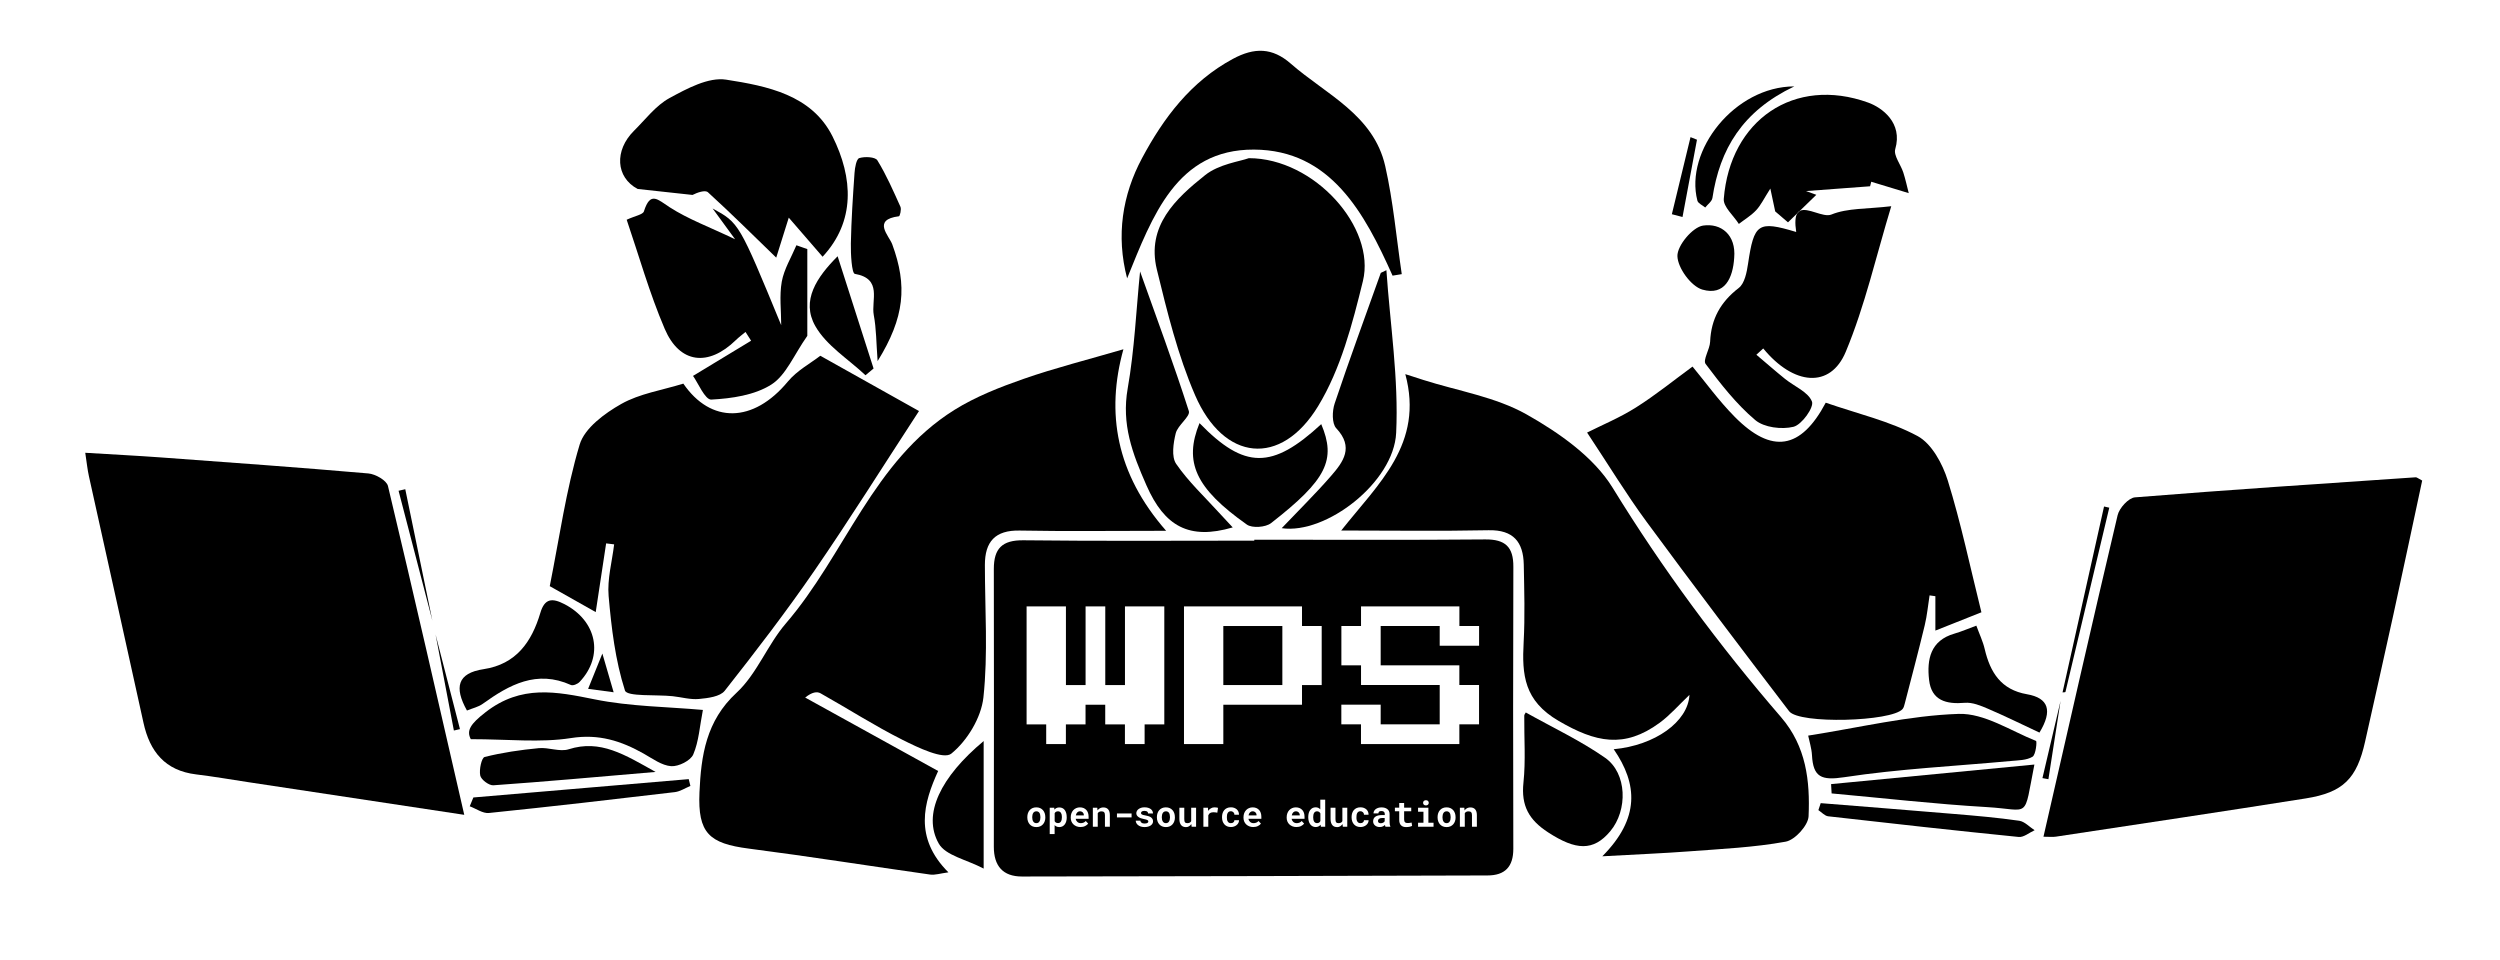 <?xml version="1.0" encoding="utf-8"?>
<!-- Generator: Adobe Illustrator 24.1.3, SVG Export Plug-In . SVG Version: 6.00 Build 0)  -->
<svg version="1.1" xmlns="http://www.w3.org/2000/svg" x="0px" y="0px"
     viewBox="0 0 612 235.11" style="enable-background:new 0 0 612 235.11;" xml:space="preserve">
<style type="text/css">
	.st0{fill:#FFFFFF;}
</style>
    <g id="Layer_2">
</g>
    <g id="Text">
</g>
    <g id="Layer_1">
	<path d="M439.97,52.25c0.22-0.21,0.43-0.42,0.65-0.63C440.36,51.75,440.14,51.96,439.97,52.25z"/>
        <g>
		<path d="M516.35,124.28c-0.43-0.1-0.85-0.2-1.28-0.29c-3.4,15.16-6.79,30.32-10.16,45.51c0.3-0.02,0.68-0.02,0.71-0.11
			C509.22,154.35,512.79,139.31,516.35,124.28z"/>
            <path d="M415.52,49.12c0.18,0.68,1.26,1.12,1.92,1.68c0.61-0.78,1.63-1.49,1.76-2.34c1.8-11.89,7.28-21.23,20.04-27.31
			C424.65,21.18,412.35,36.86,415.52,49.12z"/>
            <path d="M415.42,34.2c-0.53-0.21-1.05-0.42-1.58-0.63c-1.52,6.29-3.05,12.58-4.57,18.87c0.87,0.23,1.74,0.45,2.61,0.68
			C413.06,46.81,414.24,40.5,415.42,34.2z"/>
            <path d="M424.53,63.12c0.5-5.64-3.21-8.55-7.62-7.9c-2.56,0.38-6.34,4.89-6.28,7.47c0.07,2.9,3.35,7.4,6.1,8.2
			C422.24,72.49,424.22,68.02,424.53,63.12z"/>
            <path d="M421.98,48.69c-0.15,1.94,2.4,4.08,3.69,6.13c1.43-1.11,3.03-2.06,4.25-3.37c1.14-1.22,1.88-2.81,3.46-5.29
			c0.59,2.78,0.89,4.19,1.19,5.59c1.04,0.89,2.09,1.78,3.13,2.68c0.75-0.73,1.5-1.46,2.25-2.19c0.18-0.29,0.4-0.5,0.65-0.63
			c1.35-1.31,2.69-2.61,4.04-3.92c-0.84-0.31-1.68-0.62-2.52-0.92c5.23-0.39,10.46-0.78,15.68-1.17c0.09-0.37,0.19-0.74,0.28-1.11
			c3.09,0.94,6.19,1.88,9.18,2.79c-0.39-1.51-0.77-3.31-1.33-5.05c-0.63-1.96-2.43-4.16-1.97-5.74c1.88-6.42-3.22-10.15-6.64-11.38
			C439.27,18.6,423.51,29.37,421.98,48.69z"/>
            <path d="M439.71,56.79c-9.37-2.83-10.32-2.1-11.79,7.79c-0.31,2.08-0.83,4.8-2.27,5.91c-4.45,3.43-6.78,7.59-7.01,13.17
			c-0.08,1.87-1.83,4.47-1.1,5.44c3.67,4.88,7.51,9.82,12.14,13.73c2.16,1.83,6.48,2.36,9.37,1.65c2.04-0.51,5.06-4.78,4.52-6.17
			c-0.9-2.35-4.31-3.71-6.6-5.56c-2.38-1.92-4.67-3.94-7.01-5.91c0.56-0.51,1.12-1.03,1.68-1.54c7.44,9.06,16.43,9.87,20.2,0.82
			c4.72-11.3,7.43-23.45,11.14-35.64c-5.94,0.71-10.69,0.42-14.66,2.04c-2,0.82-5.83-1.89-7.72-0.89c-0.22,0.21-0.43,0.42-0.65,0.63
			C439.5,53.03,439.35,54.42,439.71,56.79z"/>
            <path d="M437.98,174.11c2.45,3.21,25.1,2.54,27.76-0.53c0.3-0.35,0.43-0.88,0.55-1.36c1.65-6.39,3.35-12.77,4.89-19.18
			c0.58-2.39,0.79-4.86,1.18-7.29c0.47,0.07,0.95,0.13,1.42,0.2c0,2.62,0,5.24,0,8.42c4.24-1.68,7.85-3.12,11.27-4.48
			c-2.76-11.1-5-21.83-8.23-32.25c-1.27-4.09-3.93-9.02-7.39-10.89c-6.83-3.67-14.67-5.46-22.49-8.17
			c-6.08,11.47-13.21,12.64-22.29,3.45c-3.94-3.98-7.24-8.59-10.32-12.29c-4.63,3.39-9.06,6.99-13.85,10.01
			c-3.97,2.51-8.37,4.33-11.96,6.14c5.34,8.05,9.62,15.12,14.49,21.74C414.51,143.25,426.21,158.71,437.98,174.11z"/>
            <path d="M306.96,36.62c18.78,0.08,27.09,15.54,33.94,30.86c0.75-0.12,1.5-0.25,2.25-0.37c-1.31-8.83-2.08-17.78-4.05-26.46
			c-2.85-12.55-14.5-17.53-23.12-25.07c-4.51-3.95-8.9-4-14.14-1.18c-10.33,5.55-17.02,14.5-22.27,24.32
			c-4.81,8.98-6.4,18.97-3.65,29.42C282.09,52.96,288.01,36.54,306.96,36.62z"/>
            <path d="M276.06,95.09c-1.54,8.78,1.12,15.84,4.6,23.74c4.41,10.02,10.44,13.41,21.11,10.28c-1.14-1.23-2.25-2.39-3.33-3.58
			c-3.58-3.94-7.53-7.63-10.52-11.98c-1.19-1.74-0.69-5.08-0.1-7.48c0.49-1.99,3.62-4.12,3.21-5.43
			c-3.69-11.52-7.91-22.88-11.94-34.19C278.15,75.72,277.74,85.52,276.06,95.09z"/>
            <path d="M322.69,99.4c5.52-9.08,8.37-20.09,10.95-30.59c3.21-13.07-11.84-30.07-27.92-30.09c-2.22,0.81-7.29,1.44-10.7,4.15
			c-7.22,5.74-14.42,12.45-11.82,23.12c2.54,10.4,5.12,20.96,9.35,30.74C299.56,112.95,313.56,114.42,322.69,99.4z"/>
            <path d="M311.15,128.06c13.65-10.63,15.98-15.5,12.29-24.23c-11.99,11.08-18.77,11.1-29.8-0.25c-3.89,9.55-0.99,15.94,11.58,24.83
			C306.52,129.34,309.82,129.1,311.15,128.06z"/>
            <path d="M341.78,105.98c0.64-13.21-1.48-26.55-2.39-39.84c-0.46,0.22-0.91,0.44-1.37,0.66c-3.8,10.65-7.71,21.27-11.3,31.99
			c-0.61,1.82-0.69,4.88,0.39,6.04c4.39,4.66,1.72,8.25-1.27,11.68c-3.76,4.33-7.87,8.36-12.08,12.79
			C324.63,130.88,341.2,118.07,341.78,105.98z"/>
            <path d="M209.26,67.04c6.84,1.19,3.96,6.5,4.64,10.09c0.63,3.32,0.6,6.76,0.94,11.27c6.65-10.74,7.29-18.48,3.59-28.57
			c-0.79-2.16-5.02-6.05,1.63-6.89c0.24-0.03,0.65-1.69,0.37-2.32c-1.74-3.86-3.44-7.78-5.65-11.37c-0.52-0.85-3.08-0.97-4.43-0.55
			c-0.71,0.22-1.07,2.33-1.16,3.61c-0.4,5.76-0.79,11.53-0.9,17.3C208.24,62.19,208.51,66.9,209.26,67.04z"/>
            <path d="M199.58,79.81c2.72,4.8,8.09,8.09,12.29,12.05c0.66-0.55,1.32-1.1,1.98-1.65c-2.89-9.02-5.78-18.03-8.8-27.48
			C199.96,67.84,196.05,73.57,199.58,79.81z"/>
            <path d="M156.1,46.26c4.48,0.49,8.95,0.97,13.43,1.46c1.18-0.59,3.08-1.28,3.78-0.65c5.77,5.26,11.31,10.77,16.71,16
			c0.58-1.86,1.68-5.37,3.07-9.79c3.06,3.54,5.58,6.44,8.28,9.57c8.04-8.64,7.51-19.29,2.43-29.46
			c-5.1-10.2-16.05-12.33-26.04-13.89c-4.33-0.67-9.6,2.19-13.87,4.51c-3.36,1.83-5.89,5.24-8.71,8.03
			C150.38,36.81,150.71,43.4,156.1,46.26z"/>
            <path d="M174.12,97.82c5.01-0.27,10.59-1.07,14.69-3.67c3.62-2.29,5.53-7.26,8.82-11.93c0-5.17,0-13.21,0-21.24
			c-0.89-0.31-1.78-0.63-2.67-0.94c-1.24,2.96-3.02,5.82-3.58,8.9c-0.62,3.45-0.14,7.11-0.14,10.67
			c-10.31-25.03-10.31-25.03-16.79-28.57c1.84,2.51,3.27,4.47,5.5,7.53c-6.34-3.03-11.5-4.92-16.01-7.83
			c-2.99-1.93-4.73-3.98-6.31,1c-0.25,0.8-2.14,1.09-4.22,2.05c2.97,8.69,5.56,17.95,9.31,26.71c3.66,8.55,10.69,9.32,17.42,2.75
			c0.74-0.72,1.57-1.33,2.36-1.99c0.46,0.72,0.91,1.43,1.37,2.15c-4.33,2.62-8.66,5.25-14.22,8.61
			C170.83,93.63,172.59,97.9,174.12,97.82z"/>
            <path d="M148.38,133.02c0.65,0.08,1.31,0.16,1.96,0.24c-0.5,4.22-1.71,8.49-1.35,12.64c0.68,7.81,1.63,15.75,4,23.14
			c0.5,1.55,7.62,0.96,11.68,1.39c2.15,0.23,4.33,0.88,6.44,0.68c2.19-0.21,5.16-0.56,6.3-2.01c7.56-9.6,15.02-19.31,21.94-29.37
			c8.6-12.49,16.65-25.36,25.62-39.11c-6.84-3.83-14.96-8.38-24.16-13.53c-2.3,1.79-5.68,3.59-7.94,6.31
			c-8.47,10.22-18.87,10.32-25.59,0.51c-5.25,1.63-10.71,2.44-15.2,4.98c-4.07,2.3-8.97,5.91-10.18,9.94
			c-3.34,11.12-4.94,22.77-7.32,34.66c2.83,1.6,6.91,3.9,11.25,6.35C146.7,144.1,147.54,138.56,148.38,133.02z"/>
            <path d="M143.97,168.63c2.21,0.3,3.9,0.52,6.25,0.84c-0.89-3.07-1.6-5.48-2.76-9.48C145.9,163.86,145.02,166.05,143.97,168.63z"/>
            <path d="M106.62,155.3c1.5,7.84,3,15.68,4.49,23.53c0.5-0.11,0.99-0.22,1.49-0.34C110.6,170.76,108.61,163.03,106.62,155.3z"/>
            <path d="M99.21,119.76c-0.55,0.13-1.1,0.25-1.64,0.38c2.76,10.6,5.52,21.2,8.28,31.81C103.64,141.21,101.42,130.49,99.21,119.76z"
            />
            <path d="M90.18,115.9c-16.9-1.47-33.83-2.68-50.75-3.92c-6.03-0.44-12.06-0.74-18.56-1.14c0.38,2.51,0.54,4.15,0.9,5.75
			c4.44,20.11,8.94,40.21,13.35,60.33c1.55,7.09,5.3,11.73,12.88,12.65c4.29,0.52,8.55,1.26,12.82,1.91
			c17.23,2.61,34.45,5.21,52.83,7.99c-6.33-27.54-12.36-54.06-18.68-80.51C94.63,117.6,91.91,116.05,90.18,115.9z"/>
            <path d="M139.77,167.69c0.51,0.23,1.64-0.25,2.11-0.75c6.01-6.35,4.24-14.94-3.71-19.05c-2.97-1.53-4.83-1.46-5.9,2.16
			c-2.1,7.07-5.91,12.56-13.88,13.76c-6.44,0.97-7.25,4.45-4.08,10.13c1.44-0.59,2.8-0.88,3.84-1.63
			C124.7,167.6,131.4,163.92,139.77,167.69z"/>
            <path d="M115.88,195.22c-0.3,0.72-0.59,1.44-0.89,2.16c1.57,0.58,3.2,1.79,4.69,1.64c15.19-1.56,30.36-3.31,45.52-5.11
			c1.31-0.16,2.54-0.99,3.81-1.51c-0.14-0.56-0.28-1.11-0.41-1.67C151.02,192.22,133.45,193.72,115.88,195.22z"/>
            <path d="M120.77,192.24c12.74-0.9,25.45-2.05,39.72-3.27c-7.58-4.23-13.51-8.02-21.27-5.55c-2.19,0.7-4.93-0.51-7.35-0.27
			c-4.45,0.43-8.91,1.07-13.23,2.16c-0.75,0.19-1.38,3.09-1.08,4.53C117.76,190.85,119.7,192.31,120.77,192.24z"/>
            <path d="M145.56,171.2c-9.46-1.91-17.95-3.62-26.67,3.13c-3.77,2.92-4.74,4.53-3.64,6.62c9.14,0,16.99,0.91,24.51-0.27
			c6.84-1.08,12.28,0.69,17.84,3.82c2.16,1.22,4.41,2.9,6.71,3.06c1.8,0.12,4.75-1.35,5.4-2.87c1.38-3.22,1.58-6.95,2.36-10.9
			C163.28,173.01,154.25,172.96,145.56,171.2z"/>
            <path d="M229.81,206.51c1.66,2.93,6.78,3.9,10.99,6.12c0-11.53,0-21.25,0-31.22C230.27,190.19,225.75,199.35,229.81,206.51z"/>
            <path d="M249.62,129.88c11.09,0.22,22.19,0.06,35.85,0.06c-12.27-14.01-14.77-28.89-10.46-44.44c-8.84,2.59-16.79,4.58-24.49,7.27
			c-5.81,2.03-11.7,4.34-16.89,7.58c-19.9,12.44-26.74,35.41-41.25,52.26c-4.52,5.25-7.09,12.37-12.08,16.98
			c-7.48,6.9-8.67,15.41-9.07,24.38c-0.44,9.99,2.36,12.51,12.09,13.77c14.81,1.91,29.57,4.26,44.37,6.35
			c1.22,0.17,2.54-0.29,4.48-0.54c-8.52-8.52-6.05-17.06-2.51-24.81c-11.14-6.15-21.85-12.07-32.55-17.98
			c1.69-1.36,2.9-1.52,3.76-1.04c6.72,3.77,13.22,7.96,20.1,11.41c3.79,1.9,10.03,4.89,11.91,3.36c3.89-3.15,7.32-8.8,7.86-13.76
			c1.15-10.7,0.36-21.61,0.36-32.43C241.1,132.62,243.59,129.76,249.62,129.88z"/>
            <path d="M265.06,198.87c-0.08-0.08-0.18-0.14-0.29-0.19c-0.12-0.05-0.25-0.07-0.4-0.07c-0.13,0-0.26,0.02-0.37,0.07
			c-0.11,0.05-0.21,0.12-0.29,0.2c-0.09,0.09-0.16,0.2-0.22,0.32c-0.06,0.12-0.1,0.26-0.13,0.41h1.96v-0.09
			c0-0.13-0.02-0.24-0.07-0.36C265.2,199.05,265.14,198.95,265.06,198.87z"/>
            <path d="M254.47,199.02c-0.08-0.13-0.18-0.23-0.31-0.3c-0.13-0.08-0.28-0.11-0.46-0.11c-0.18,0-0.33,0.04-0.46,0.11
			c-0.13,0.07-0.23,0.18-0.31,0.3c-0.08,0.13-0.14,0.28-0.18,0.45c-0.04,0.17-0.06,0.35-0.06,0.54v0.09c0,0.19,0.02,0.38,0.06,0.55
			c0.04,0.17,0.1,0.32,0.18,0.44c0.08,0.13,0.18,0.23,0.31,0.31c0.13,0.07,0.28,0.11,0.46,0.11c0.17,0,0.32-0.04,0.45-0.11
			c0.13-0.07,0.23-0.18,0.31-0.31c0.08-0.13,0.13-0.27,0.17-0.44c0.04-0.17,0.06-0.35,0.06-0.55v-0.09c0-0.19-0.02-0.37-0.06-0.54
			C254.61,199.3,254.55,199.15,254.47,199.02z"/>
            <path d="M259.73,199.01c-0.08-0.12-0.18-0.22-0.29-0.29c-0.12-0.07-0.26-0.11-0.43-0.11c-0.1,0-0.19,0.01-0.27,0.03
			c-0.08,0.02-0.15,0.05-0.22,0.08c-0.07,0.04-0.14,0.09-0.2,0.15c-0.06,0.06-0.1,0.13-0.14,0.21v1.94c0.04,0.08,0.08,0.14,0.14,0.2
			c0.05,0.06,0.11,0.11,0.18,0.15c0.07,0.04,0.14,0.07,0.23,0.09c0.09,0.02,0.18,0.03,0.29,0.03c0.17,0,0.31-0.04,0.43-0.11
			c0.12-0.07,0.22-0.18,0.29-0.31c0.07-0.13,0.13-0.28,0.16-0.45c0.03-0.17,0.05-0.35,0.05-0.54v-0.09c0-0.2-0.02-0.38-0.05-0.55
			C259.86,199.29,259.8,199.14,259.73,199.01z"/>
            <rect x="299.47" y="153.25" width="14.45" height="14.45"/>
            <path d="M307.34,198.87c-0.08-0.08-0.18-0.14-0.29-0.19c-0.12-0.05-0.25-0.07-0.4-0.07c-0.13,0-0.26,0.02-0.37,0.07
			c-0.11,0.05-0.21,0.12-0.29,0.2c-0.09,0.09-0.16,0.2-0.22,0.32c-0.06,0.12-0.1,0.26-0.13,0.41h1.96v-0.09
			c0-0.13-0.02-0.24-0.07-0.36S307.42,198.95,307.34,198.87z"/>
            <path d="M322.4,198.61c-0.17,0-0.31,0.04-0.43,0.11c-0.12,0.07-0.22,0.17-0.29,0.3c-0.07,0.13-0.13,0.28-0.16,0.45
			c-0.03,0.17-0.05,0.35-0.05,0.55v0.09c0,0.2,0.02,0.38,0.05,0.54c0.03,0.17,0.09,0.31,0.16,0.44c0.07,0.13,0.17,0.23,0.29,0.3
			c0.12,0.07,0.26,0.11,0.43,0.11c0.21,0,0.38-0.04,0.51-0.13c0.14-0.09,0.24-0.21,0.32-0.37v-1.88c-0.08-0.16-0.19-0.28-0.32-0.37
			C322.77,198.66,322.6,198.61,322.4,198.61z"/>
            <path d="M317.92,198.87c-0.08-0.08-0.18-0.14-0.29-0.19c-0.12-0.05-0.25-0.07-0.4-0.07c-0.13,0-0.26,0.02-0.37,0.07
			c-0.11,0.05-0.21,0.12-0.29,0.2c-0.09,0.09-0.16,0.2-0.22,0.32c-0.06,0.12-0.1,0.26-0.13,0.41h1.96v-0.09
			c0-0.13-0.02-0.24-0.07-0.36S318,198.95,317.92,198.87z"/>
            <path d="M286.19,199.02c-0.08-0.13-0.18-0.23-0.31-0.3c-0.13-0.08-0.28-0.11-0.46-0.11c-0.18,0-0.33,0.04-0.46,0.11
			c-0.13,0.07-0.23,0.18-0.31,0.3c-0.08,0.13-0.14,0.28-0.18,0.45c-0.04,0.17-0.06,0.35-0.06,0.54v0.09c0,0.19,0.02,0.38,0.06,0.55
			c0.04,0.17,0.1,0.32,0.18,0.44c0.08,0.13,0.18,0.23,0.31,0.31c0.13,0.07,0.28,0.11,0.46,0.11c0.17,0,0.32-0.04,0.45-0.11
			c0.13-0.07,0.23-0.18,0.31-0.31c0.08-0.13,0.13-0.27,0.17-0.44c0.04-0.17,0.06-0.35,0.06-0.55v-0.09c0-0.19-0.02-0.37-0.06-0.54
			C286.32,199.3,286.27,199.15,286.19,199.02z"/>
            <path d="M363.55,132.05c-18.83,0.17-37.66,0.07-56.5,0.07c0,0.08,0,0.15,0,0.23c-18.83,0-37.66,0.14-56.49-0.09
			c-5.26-0.07-7.27,2.04-7.27,7.01c0.04,22.67,0.04,45.33,0,68c-0.01,4.72,2.22,7.3,6.88,7.3c37.99-0.04,75.99-0.15,113.98-0.26
			c4.28-0.01,6.32-2.14,6.31-6.53c-0.06-23-0.07-46,0.01-69C370.51,133.87,368.48,132,363.55,132.05z M289.84,148.44h28.89v4.81
			h4.82v14.45h-4.82v4.82h-19.26v9.63h-9.63V148.44z M255.9,200.1c0,0.34-0.05,0.66-0.15,0.94c-0.1,0.29-0.24,0.54-0.43,0.75
			c-0.19,0.21-0.42,0.38-0.69,0.5c-0.27,0.12-0.58,0.18-0.93,0.18c-0.35,0-0.66-0.06-0.94-0.18c-0.27-0.12-0.5-0.28-0.69-0.5
			c-0.19-0.21-0.33-0.46-0.43-0.75c-0.1-0.29-0.15-0.6-0.15-0.94v-0.09c0-0.34,0.05-0.65,0.15-0.94c0.1-0.29,0.24-0.54,0.43-0.75
			c0.19-0.21,0.41-0.38,0.69-0.5c0.27-0.12,0.58-0.18,0.93-0.18c0.35,0,0.66,0.06,0.93,0.18c0.27,0.12,0.5,0.29,0.69,0.5
			c0.19,0.21,0.33,0.46,0.43,0.75c0.1,0.29,0.15,0.6,0.15,0.94V200.1z M251.31,177.33v-28.89h9.63v19.26h4.81v-19.26h4.82v19.26
			h4.82v-19.26h9.63v28.89h-4.82v4.82h-4.82v-4.82h-4.82v-4.81h-4.82v4.81h-4.81v4.82h-4.82v-4.82H251.31z M261.14,200.1
			c0,0.34-0.04,0.65-0.12,0.94c-0.08,0.29-0.19,0.54-0.35,0.75c-0.15,0.21-0.35,0.38-0.57,0.5c-0.23,0.12-0.49,0.18-0.78,0.18
			c-0.15,0-0.3-0.02-0.43-0.05c-0.13-0.03-0.25-0.08-0.36-0.14c-0.07-0.04-0.13-0.09-0.19-0.13c-0.06-0.05-0.12-0.1-0.17-0.16v2.19
			h-1.2v-6.44h1.11l0.04,0.46c0.06-0.08,0.13-0.15,0.21-0.21c0.07-0.06,0.15-0.12,0.24-0.16c0.1-0.06,0.22-0.1,0.34-0.13
			c0.12-0.03,0.26-0.04,0.4-0.04c0.3,0,0.56,0.06,0.78,0.17c0.23,0.11,0.42,0.27,0.57,0.48c0.15,0.21,0.27,0.46,0.35,0.75
			s0.12,0.61,0.12,0.97V200.1z M266.49,200.44h-3.16v0.01c0.04,0.19,0.09,0.34,0.16,0.45c0.06,0.11,0.15,0.22,0.25,0.31
			c0.11,0.09,0.23,0.17,0.37,0.22c0.14,0.05,0.29,0.08,0.46,0.08c0.23,0,0.46-0.04,0.68-0.13c0.22-0.09,0.4-0.22,0.54-0.4l0.6,0.64
			c-0.15,0.21-0.39,0.41-0.72,0.58c-0.33,0.17-0.72,0.26-1.17,0.26c-0.36,0-0.68-0.06-0.98-0.18c-0.29-0.12-0.54-0.28-0.75-0.48
			c-0.21-0.2-0.37-0.44-0.48-0.71c-0.11-0.27-0.17-0.57-0.17-0.88v-0.17c0-0.35,0.06-0.68,0.17-0.97c0.11-0.29,0.27-0.55,0.47-0.76
			c0.2-0.21,0.44-0.38,0.71-0.49c0.28-0.12,0.57-0.18,0.9-0.18c0.33,0,0.63,0.06,0.9,0.17c0.26,0.11,0.48,0.27,0.67,0.47
			c0.18,0.2,0.32,0.44,0.41,0.72s0.14,0.59,0.14,0.93V200.44z M271.69,202.38h-1.2v-2.85c0-0.18-0.02-0.33-0.06-0.45
			c-0.04-0.12-0.1-0.21-0.18-0.28c-0.08-0.07-0.17-0.12-0.28-0.14c-0.11-0.03-0.23-0.04-0.37-0.04c-0.12,0-0.22,0.01-0.32,0.04
			c-0.1,0.03-0.18,0.06-0.26,0.12c-0.06,0.04-0.12,0.08-0.16,0.13c-0.05,0.05-0.09,0.11-0.13,0.17v3.31h-1.2v-4.65h1.08l0.07,0.65
			c0.06-0.09,0.13-0.17,0.2-0.24c0.07-0.07,0.15-0.14,0.23-0.19c0.14-0.1,0.29-0.17,0.45-0.22c0.16-0.05,0.34-0.08,0.52-0.08
			c0.24,0,0.45,0.03,0.65,0.1c0.2,0.07,0.36,0.18,0.51,0.33c0.14,0.15,0.25,0.35,0.33,0.58c0.08,0.24,0.12,0.52,0.12,0.86V202.38z
			 M277.01,200.1h-3.58v-0.97h3.58V200.1z M282.12,201.62c-0.1,0.17-0.24,0.32-0.42,0.45c-0.18,0.13-0.4,0.22-0.66,0.29
			c-0.26,0.07-0.55,0.11-0.86,0.11c-0.35,0-0.66-0.05-0.93-0.14c-0.27-0.09-0.49-0.21-0.67-0.36c-0.18-0.15-0.32-0.31-0.41-0.5
			c-0.09-0.19-0.14-0.38-0.14-0.57h1.14c0.01,0.13,0.04,0.23,0.1,0.32c0.06,0.09,0.14,0.16,0.23,0.22c0.09,0.06,0.2,0.1,0.32,0.12
			s0.25,0.04,0.38,0.04c0.15,0,0.29-0.01,0.41-0.04c0.12-0.03,0.21-0.06,0.29-0.11c0.07-0.05,0.13-0.1,0.16-0.16
			c0.04-0.06,0.05-0.13,0.05-0.2c0-0.07-0.02-0.14-0.05-0.19c-0.03-0.05-0.09-0.11-0.17-0.15c-0.09-0.05-0.2-0.09-0.34-0.13
			c-0.14-0.04-0.32-0.08-0.53-0.12c-0.27-0.06-0.52-0.12-0.75-0.2c-0.22-0.08-0.42-0.18-0.58-0.3c-0.16-0.12-0.29-0.25-0.38-0.4
			c-0.09-0.15-0.14-0.33-0.14-0.52c0-0.19,0.05-0.38,0.14-0.55c0.09-0.17,0.22-0.33,0.4-0.46c0.17-0.13,0.38-0.24,0.63-0.32
			c0.25-0.08,0.52-0.12,0.83-0.12c0.32,0,0.62,0.04,0.87,0.11c0.26,0.08,0.48,0.18,0.66,0.31c0.18,0.13,0.31,0.29,0.41,0.48
			c0.09,0.18,0.14,0.38,0.14,0.6h-1.2c0-0.08-0.01-0.15-0.04-0.22c-0.03-0.07-0.06-0.13-0.12-0.18c-0.07-0.07-0.17-0.13-0.29-0.17
			c-0.12-0.04-0.27-0.06-0.44-0.06c-0.15,0-0.27,0.01-0.38,0.04c-0.11,0.03-0.2,0.07-0.27,0.12c-0.06,0.05-0.11,0.1-0.14,0.16
			s-0.05,0.13-0.05,0.2c0,0.07,0.01,0.13,0.04,0.19c0.03,0.06,0.08,0.11,0.16,0.16c0.07,0.05,0.17,0.09,0.3,0.13
			c0.13,0.04,0.29,0.07,0.48,0.1c0.28,0.05,0.54,0.1,0.78,0.18c0.24,0.07,0.45,0.16,0.62,0.27c0.17,0.12,0.31,0.25,0.41,0.42
			c0.1,0.16,0.15,0.35,0.15,0.58C282.27,201.26,282.22,201.45,282.12,201.62z M287.62,200.1c0,0.34-0.05,0.66-0.15,0.94
			c-0.1,0.29-0.24,0.54-0.43,0.75c-0.19,0.21-0.42,0.38-0.69,0.5c-0.27,0.12-0.58,0.18-0.93,0.18c-0.35,0-0.66-0.06-0.94-0.18
			c-0.27-0.12-0.5-0.28-0.69-0.5c-0.19-0.21-0.33-0.46-0.43-0.75c-0.1-0.29-0.15-0.6-0.15-0.94v-0.09c0-0.34,0.05-0.65,0.15-0.94
			c0.1-0.29,0.24-0.54,0.43-0.75c0.19-0.21,0.41-0.38,0.69-0.5c0.27-0.12,0.58-0.18,0.93-0.18c0.35,0,0.66,0.06,0.93,0.18
			c0.27,0.12,0.5,0.29,0.69,0.5c0.19,0.21,0.33,0.46,0.43,0.75c0.1,0.29,0.15,0.6,0.15,0.94V200.1z M292.79,202.38h-1.08l-0.07-0.65
			c-0.16,0.23-0.35,0.41-0.57,0.55c-0.22,0.13-0.46,0.2-0.73,0.2c-0.24,0-0.46-0.04-0.66-0.11c-0.2-0.07-0.37-0.19-0.52-0.36
			c-0.14-0.16-0.25-0.37-0.33-0.62c-0.08-0.25-0.12-0.55-0.12-0.9v-2.75h1.2v2.76c0,0.19,0.01,0.35,0.04,0.48
			c0.03,0.13,0.07,0.23,0.13,0.31c0.06,0.08,0.14,0.14,0.24,0.17c0.1,0.03,0.22,0.05,0.36,0.05c0.13,0,0.24-0.01,0.34-0.04
			c0.1-0.03,0.19-0.06,0.27-0.11c0.07-0.04,0.13-0.09,0.18-0.15c0.05-0.06,0.1-0.13,0.13-0.2v-3.27h1.2V202.38z M298,198.95
			c-0.16-0.04-0.32-0.06-0.48-0.08c-0.16-0.02-0.32-0.03-0.47-0.03c-0.16,0-0.29,0.01-0.42,0.04c-0.13,0.03-0.24,0.07-0.33,0.12
			c-0.12,0.06-0.22,0.14-0.3,0.24c-0.08,0.1-0.15,0.21-0.21,0.34v2.8h-1.2v-4.65h1.11l0.05,0.66l0.01,0.1
			c0.19-0.26,0.42-0.47,0.68-0.62c0.26-0.15,0.55-0.23,0.86-0.23c0.18,0,0.35,0.01,0.5,0.04s0.28,0.05,0.37,0.08L298,198.95z
			 M300.38,200.64c0.03,0.17,0.08,0.32,0.16,0.44c0.07,0.13,0.17,0.23,0.29,0.31c0.12,0.08,0.28,0.12,0.48,0.12
			c0.12,0,0.23-0.02,0.34-0.05c0.11-0.03,0.2-0.08,0.28-0.15s0.14-0.14,0.19-0.23c0.04-0.09,0.06-0.19,0.06-0.3h1.13
			c0.01,0.24-0.04,0.46-0.15,0.67c-0.1,0.21-0.25,0.38-0.43,0.53c-0.18,0.15-0.39,0.27-0.63,0.35c-0.24,0.08-0.49,0.13-0.76,0.13
			c-0.36,0-0.68-0.06-0.95-0.18c-0.27-0.12-0.5-0.29-0.68-0.5c-0.18-0.21-0.32-0.46-0.42-0.75c-0.09-0.29-0.14-0.59-0.14-0.92v-0.13
			c0-0.33,0.05-0.63,0.14-0.92c0.09-0.29,0.23-0.53,0.41-0.75c0.18-0.21,0.41-0.38,0.68-0.5c0.27-0.12,0.59-0.18,0.94-0.18
			c0.29,0,0.55,0.04,0.8,0.13c0.24,0.09,0.45,0.21,0.63,0.36c0.17,0.16,0.31,0.35,0.41,0.57c0.1,0.22,0.14,0.47,0.14,0.75h-1.13
			c0.01-0.12-0.01-0.22-0.05-0.33c-0.04-0.1-0.1-0.19-0.18-0.27c-0.08-0.07-0.17-0.13-0.28-0.18c-0.11-0.04-0.23-0.07-0.36-0.07
			c-0.19,0-0.35,0.04-0.47,0.12c-0.12,0.08-0.22,0.18-0.29,0.31c-0.07,0.13-0.13,0.28-0.16,0.44c-0.03,0.17-0.04,0.34-0.04,0.52
			v0.13C300.34,200.3,300.35,200.48,300.38,200.64z M308.78,200.44h-3.16v0.01c0.04,0.19,0.09,0.34,0.16,0.45
			c0.06,0.11,0.15,0.22,0.25,0.31c0.11,0.09,0.23,0.17,0.37,0.22c0.14,0.05,0.29,0.08,0.46,0.08c0.23,0,0.46-0.04,0.68-0.13
			c0.22-0.09,0.4-0.22,0.54-0.4l0.6,0.64c-0.15,0.21-0.39,0.41-0.72,0.58c-0.33,0.17-0.72,0.26-1.17,0.26
			c-0.36,0-0.68-0.06-0.98-0.18c-0.29-0.12-0.54-0.28-0.75-0.48c-0.21-0.2-0.37-0.44-0.48-0.71c-0.11-0.27-0.17-0.57-0.17-0.88
			v-0.17c0-0.35,0.06-0.68,0.17-0.97c0.11-0.29,0.27-0.55,0.47-0.76c0.2-0.21,0.44-0.38,0.71-0.49c0.27-0.12,0.57-0.18,0.9-0.18
			c0.33,0,0.63,0.06,0.9,0.17c0.26,0.11,0.48,0.27,0.67,0.47c0.18,0.2,0.32,0.44,0.41,0.72c0.09,0.28,0.14,0.59,0.14,0.93V200.44z
			 M319.35,200.44h-3.16v0.01c0.04,0.19,0.09,0.34,0.16,0.45c0.06,0.11,0.15,0.22,0.25,0.31c0.11,0.09,0.23,0.17,0.37,0.22
			c0.14,0.05,0.29,0.08,0.46,0.08c0.23,0,0.46-0.04,0.68-0.13c0.22-0.09,0.4-0.22,0.54-0.4l0.6,0.64c-0.15,0.21-0.39,0.41-0.72,0.58
			c-0.33,0.17-0.72,0.26-1.17,0.26c-0.36,0-0.68-0.06-0.98-0.18c-0.29-0.12-0.54-0.28-0.75-0.48c-0.21-0.2-0.37-0.44-0.48-0.71
			c-0.11-0.27-0.17-0.57-0.17-0.88v-0.17c0-0.35,0.06-0.68,0.17-0.97c0.11-0.29,0.27-0.55,0.47-0.76c0.2-0.21,0.44-0.38,0.71-0.49
			c0.28-0.12,0.57-0.18,0.9-0.18c0.33,0,0.63,0.06,0.9,0.17c0.26,0.11,0.48,0.27,0.67,0.47c0.18,0.2,0.32,0.44,0.41,0.72
			c0.09,0.28,0.14,0.59,0.14,0.93V200.44z M324.43,202.38h-1.08l-0.06-0.49c-0.15,0.18-0.32,0.32-0.52,0.42
			c-0.2,0.1-0.43,0.15-0.69,0.15c-0.28,0-0.54-0.06-0.76-0.18c-0.23-0.12-0.42-0.28-0.57-0.49c-0.16-0.21-0.28-0.46-0.36-0.75
			c-0.08-0.29-0.13-0.6-0.13-0.94v-0.09c0-0.35,0.04-0.68,0.12-0.97c0.08-0.29,0.2-0.54,0.36-0.75c0.16-0.21,0.35-0.37,0.57-0.49
			c0.23-0.12,0.48-0.17,0.77-0.17c0.24,0,0.46,0.04,0.64,0.13c0.18,0.09,0.35,0.21,0.49,0.37v-2.37h1.2V202.38z M329.8,202.38h-1.08
			l-0.07-0.65c-0.16,0.23-0.35,0.41-0.57,0.55c-0.22,0.13-0.46,0.2-0.73,0.2c-0.24,0-0.46-0.04-0.66-0.11
			c-0.2-0.07-0.37-0.19-0.52-0.36c-0.14-0.16-0.25-0.37-0.33-0.62c-0.08-0.25-0.12-0.55-0.12-0.9v-2.75h1.2v2.76
			c0,0.19,0.01,0.35,0.04,0.48c0.03,0.13,0.07,0.23,0.13,0.31c0.06,0.08,0.14,0.14,0.24,0.17c0.1,0.03,0.22,0.05,0.36,0.05
			c0.13,0,0.24-0.01,0.34-0.04c0.1-0.03,0.19-0.06,0.27-0.11c0.07-0.04,0.13-0.09,0.18-0.15c0.05-0.06,0.1-0.13,0.13-0.2v-3.27h1.2
			V202.38z M332.1,200.64c0.03,0.17,0.08,0.32,0.16,0.44c0.07,0.13,0.17,0.23,0.29,0.31c0.12,0.08,0.28,0.12,0.48,0.12
			c0.12,0,0.23-0.02,0.34-0.05c0.11-0.03,0.2-0.08,0.28-0.15c0.08-0.06,0.14-0.14,0.19-0.23c0.04-0.09,0.06-0.19,0.06-0.3h1.13
			c0.01,0.24-0.04,0.46-0.15,0.67c-0.1,0.21-0.25,0.38-0.43,0.53c-0.18,0.15-0.39,0.27-0.63,0.35c-0.24,0.08-0.49,0.13-0.76,0.13
			c-0.36,0-0.68-0.06-0.95-0.18c-0.27-0.12-0.5-0.29-0.68-0.5c-0.18-0.21-0.32-0.46-0.42-0.75c-0.09-0.29-0.14-0.59-0.14-0.92v-0.13
			c0-0.33,0.05-0.63,0.14-0.92c0.09-0.29,0.23-0.53,0.41-0.75c0.18-0.21,0.41-0.38,0.68-0.5s0.59-0.18,0.94-0.18
			c0.29,0,0.55,0.04,0.8,0.13c0.24,0.09,0.45,0.21,0.63,0.36c0.17,0.16,0.31,0.35,0.41,0.57c0.1,0.22,0.14,0.47,0.14,0.75h-1.13
			c0.01-0.12-0.01-0.22-0.05-0.33c-0.04-0.1-0.1-0.19-0.18-0.27c-0.08-0.07-0.17-0.13-0.28-0.18c-0.11-0.04-0.23-0.07-0.36-0.07
			c-0.19,0-0.35,0.04-0.47,0.12c-0.12,0.08-0.22,0.18-0.29,0.31c-0.07,0.13-0.13,0.28-0.16,0.44c-0.03,0.17-0.04,0.34-0.04,0.52
			v0.13C332.05,200.3,332.07,200.48,332.1,200.64z M340.37,202.38h-1.21c-0.03-0.06-0.05-0.12-0.07-0.2
			c-0.02-0.07-0.04-0.15-0.05-0.24c-0.07,0.07-0.14,0.14-0.23,0.2c-0.09,0.06-0.18,0.12-0.28,0.16c-0.11,0.05-0.22,0.09-0.35,0.12
			c-0.13,0.03-0.26,0.04-0.41,0.04c-0.24,0-0.46-0.03-0.66-0.1c-0.2-0.07-0.37-0.17-0.51-0.29c-0.14-0.12-0.26-0.27-0.34-0.44
			c-0.08-0.17-0.12-0.36-0.12-0.56c0-0.26,0.05-0.49,0.15-0.69c0.1-0.2,0.25-0.36,0.45-0.49c0.18-0.12,0.4-0.21,0.67-0.27
			c0.27-0.06,0.57-0.09,0.91-0.09h0.67v-0.27c0-0.11-0.02-0.21-0.05-0.29c-0.03-0.09-0.09-0.16-0.16-0.23
			c-0.07-0.06-0.16-0.12-0.27-0.15c-0.11-0.03-0.23-0.05-0.38-0.05c-0.13,0-0.24,0.02-0.33,0.05c-0.09,0.03-0.17,0.07-0.22,0.13
			c-0.05,0.05-0.09,0.11-0.11,0.17c-0.02,0.07-0.04,0.14-0.04,0.23h-1.2c0-0.2,0.04-0.39,0.13-0.56c0.09-0.18,0.22-0.33,0.39-0.47
			c0.17-0.13,0.37-0.24,0.61-0.32c0.24-0.08,0.52-0.12,0.83-0.12c0.28,0,0.54,0.03,0.78,0.1c0.24,0.07,0.45,0.17,0.63,0.31
			c0.18,0.14,0.32,0.3,0.42,0.51c0.1,0.2,0.15,0.44,0.15,0.71v2c0,0.25,0.02,0.46,0.05,0.62c0.03,0.16,0.08,0.3,0.14,0.42V202.38z
			 M345.37,202.31c-0.11,0.04-0.23,0.06-0.36,0.09c-0.13,0.02-0.26,0.04-0.39,0.05c-0.14,0.01-0.27,0.02-0.4,0.02
			c-0.26,0-0.49-0.03-0.7-0.1c-0.21-0.07-0.38-0.17-0.53-0.32c-0.15-0.14-0.26-0.32-0.34-0.54c-0.08-0.22-0.12-0.48-0.12-0.79v-2.12
			h-1.06v-0.88h1.06v-1.14h1.2v1.14h1.74v0.88h-1.74v2c0,0.17,0.02,0.31,0.06,0.42c0.04,0.11,0.09,0.2,0.17,0.27
			c0.07,0.07,0.16,0.12,0.26,0.15c0.1,0.03,0.22,0.04,0.34,0.04c0.09,0,0.19,0,0.28-0.01c0.1-0.01,0.19-0.02,0.28-0.03
			c0.09-0.01,0.17-0.02,0.24-0.04c0.08-0.02,0.14-0.03,0.2-0.04l0.12,0.82C345.58,202.23,345.48,202.27,345.37,202.31z
			 M350.93,202.38h-3.79v-0.97h1.32v-2.7h-1.32v-0.98h2.53v3.68h1.26V202.38z M348.37,196.53c0-0.09,0.02-0.18,0.05-0.26
			s0.08-0.15,0.14-0.2c0.06-0.05,0.13-0.1,0.22-0.13c0.08-0.03,0.18-0.05,0.28-0.05c0.21,0,0.38,0.06,0.51,0.18
			c0.12,0.12,0.19,0.27,0.19,0.46c0,0.19-0.06,0.34-0.19,0.46c-0.12,0.12-0.29,0.18-0.51,0.18c-0.1,0-0.2-0.02-0.28-0.05
			c-0.08-0.03-0.16-0.08-0.22-0.13c-0.06-0.06-0.11-0.12-0.14-0.2S348.37,196.63,348.37,196.53z M356.33,200.1
			c0,0.34-0.05,0.66-0.15,0.94c-0.1,0.29-0.24,0.54-0.43,0.75c-0.19,0.21-0.42,0.38-0.69,0.5c-0.27,0.12-0.58,0.18-0.93,0.18
			c-0.35,0-0.66-0.06-0.94-0.18c-0.27-0.12-0.5-0.28-0.69-0.5c-0.19-0.21-0.33-0.46-0.43-0.75c-0.1-0.29-0.15-0.6-0.15-0.94v-0.09
			c0-0.34,0.05-0.65,0.15-0.94c0.1-0.29,0.24-0.54,0.43-0.75c0.19-0.21,0.41-0.38,0.69-0.5c0.27-0.12,0.58-0.18,0.93-0.18
			c0.35,0,0.66,0.06,0.93,0.18c0.27,0.12,0.5,0.29,0.69,0.5c0.19,0.21,0.33,0.46,0.43,0.75c0.1,0.29,0.15,0.6,0.15,0.94V200.1z
			 M361.54,202.38h-1.2v-2.85c0-0.18-0.02-0.33-0.06-0.45c-0.04-0.12-0.1-0.21-0.18-0.28c-0.08-0.07-0.17-0.12-0.28-0.14
			c-0.11-0.03-0.23-0.04-0.37-0.04c-0.12,0-0.22,0.01-0.32,0.04c-0.1,0.03-0.18,0.06-0.26,0.12c-0.06,0.04-0.12,0.08-0.16,0.13
			c-0.05,0.05-0.09,0.11-0.13,0.17v3.31h-1.2v-4.65h1.08l0.07,0.65c0.06-0.09,0.13-0.17,0.2-0.24c0.07-0.07,0.15-0.14,0.23-0.19
			c0.14-0.1,0.29-0.17,0.45-0.22c0.16-0.05,0.34-0.08,0.52-0.08c0.24,0,0.45,0.03,0.65,0.1c0.2,0.07,0.36,0.18,0.51,0.33
			c0.14,0.15,0.25,0.35,0.33,0.58c0.08,0.24,0.12,0.52,0.12,0.86V202.38z M362.07,158.07h-9.63v-4.82h-14.45v9.63h19.26v4.81h4.82
			v9.63h-4.82v4.82h-24.08v-4.82h-4.81v-4.81h9.63v4.81h14.45v-9.63h-19.26v-4.81h-4.81v-9.63h4.81v-4.81h24.08v4.81h4.82V158.07z"
            />
            <path d="M354.9,199.02c-0.08-0.13-0.18-0.23-0.31-0.3c-0.13-0.08-0.28-0.11-0.46-0.11c-0.18,0-0.33,0.04-0.46,0.11
			c-0.13,0.07-0.23,0.18-0.31,0.3c-0.08,0.13-0.14,0.28-0.18,0.45c-0.04,0.17-0.06,0.35-0.06,0.54v0.09c0,0.19,0.02,0.38,0.06,0.55
			c0.04,0.17,0.1,0.32,0.18,0.44c0.08,0.13,0.18,0.23,0.31,0.31c0.13,0.07,0.28,0.11,0.46,0.11c0.17,0,0.32-0.04,0.45-0.11
			c0.13-0.07,0.23-0.18,0.31-0.31c0.08-0.13,0.13-0.27,0.17-0.44c0.04-0.17,0.06-0.35,0.06-0.55v-0.09c0-0.19-0.02-0.37-0.06-0.54
			C355.04,199.3,354.98,199.15,354.9,199.02z"/>
            <path d="M337.9,200.3c-0.13,0.04-0.24,0.09-0.32,0.15c-0.08,0.07-0.14,0.15-0.19,0.23c-0.04,0.09-0.06,0.19-0.06,0.29
			c0,0.08,0.01,0.16,0.04,0.23c0.03,0.07,0.07,0.13,0.13,0.18c0.06,0.05,0.13,0.08,0.21,0.11c0.08,0.03,0.18,0.04,0.29,0.04
			c0.12,0,0.23-0.01,0.33-0.04c0.1-0.03,0.2-0.07,0.28-0.11c0.08-0.05,0.16-0.1,0.22-0.16c0.06-0.06,0.11-0.12,0.14-0.18v-0.8h-0.61
			C338.19,200.25,338.03,200.27,337.9,200.3z"/>
            <path d="M394.19,203.49c4.33-5.17,4.14-14.22-1.27-17.99c-6.08-4.24-12.9-7.43-19.41-11.09c-0.12,0.24-0.37,0.51-0.37,0.78
			c-0.05,5.48,0.37,11-0.2,16.41c-0.59,5.63,1.32,9.1,6.05,12.17C385.75,208.16,390.04,208.45,394.19,203.49z"/>
            <path d="M394.77,119.4c-4.63-7.53-13.12-13.47-21.08-17.96c-7.59-4.28-16.78-5.73-25.26-8.43c-1.15-0.36-2.29-0.74-4.41-1.42
			c4.6,17.05-6.55,26.73-15.69,38.28c12.49,0,24.28,0.18,36.07-0.07c6.11-0.13,8.51,2.91,8.62,8.42c0.12,6.33,0.31,12.68-0.03,18.99
			c-0.44,7.99,0.1,14.34,8.57,19.27c9.03,5.27,16.05,6.82,24.71,0.47c2.58-1.89,4.71-4.38,7.31-6.84
			c-0.35,6.61-8.48,12.37-18.54,13.3c5.9,8.56,6.41,16.95-2.79,26.21c8.58-0.48,14.94-0.73,21.29-1.21
			c7.89-0.6,15.85-0.96,23.6-2.37c2.26-0.41,5.5-3.97,5.6-6.21c0.38-8.65-0.57-17.12-6.74-24.27
			C420.78,157.94,407.01,139.33,394.77,119.4z"/>
            <path d="M478.41,199.26c-10.9-0.92-21.8-1.77-32.7-2.65c-0.19,0.57-0.38,1.14-0.57,1.71c0.8,0.52,1.55,1.41,2.4,1.51
			c15.55,1.77,31.1,3.5,46.66,5.06c1.22,0.12,2.58-1.07,3.87-1.65c-1.25-0.8-2.43-2.13-3.77-2.32
			C489.03,200.16,483.72,199.7,478.41,199.26z"/>
            <path d="M498.02,187.16c-17.1,1.65-33.44,3.22-49.77,4.79c0.04,0.76,0.08,1.52,0.13,2.28c12.68,1.15,25.34,2.61,38.04,3.35
			C497.18,198.21,495.31,200.84,498.02,187.16z"/>
            <path d="M479.48,174.76c-12.19,0.4-24.3,3.36-36.84,5.32c0.29,1.43,0.84,3.09,0.93,4.79c0.29,5.39,2.31,6.24,7.9,5.39
			c13.49-2.05,27.19-2.71,40.8-3.97c1.81-0.17,3.85-0.16,5.29-1.04c0.82-0.5,1.11-3.76,0.87-3.86
			C492.17,178.88,485.74,174.56,479.48,174.76z"/>
            <path d="M496.21,169.95c-6.36-1.1-9.01-5.34-10.35-11.05c-0.44-1.9-1.31-3.69-2.05-5.74c-1.97,0.72-3.63,1.45-5.36,1.95
			c-5.9,1.7-6.78,6.33-6.21,11.33c0.57,5.05,4.18,6,8.74,5.61c1.85-0.16,3.9,0.69,5.69,1.46c4.22,1.81,8.34,3.84,12.59,5.83
			C502.54,173.95,501.49,170.87,496.21,169.95z"/>
            <path d="M504.43,171.58c-1.48,6.3-2.96,12.6-4.44,18.9c0.49,0.09,0.97,0.18,1.46,0.27C502.44,184.36,503.44,177.97,504.43,171.58z
			"/>
            <path d="M591.38,116.84c-22.92,1.56-45.84,3.07-68.74,4.91c-1.57,0.13-3.84,2.62-4.25,4.38c-6.16,26.03-12.07,52.13-18.15,78.7
			c1.45,0,2.28,0.11,3.07-0.02c20.39-3.09,40.79-6.13,61.15-9.36c9.18-1.46,12.5-4.86,14.52-13.93c2.32-10.38,4.67-20.76,6.94-31.15
			c2.4-10.97,4.72-21.96,7.03-32.73C591.94,117.12,591.65,116.83,591.38,116.84z"/>
	</g>
</g>
</svg>
